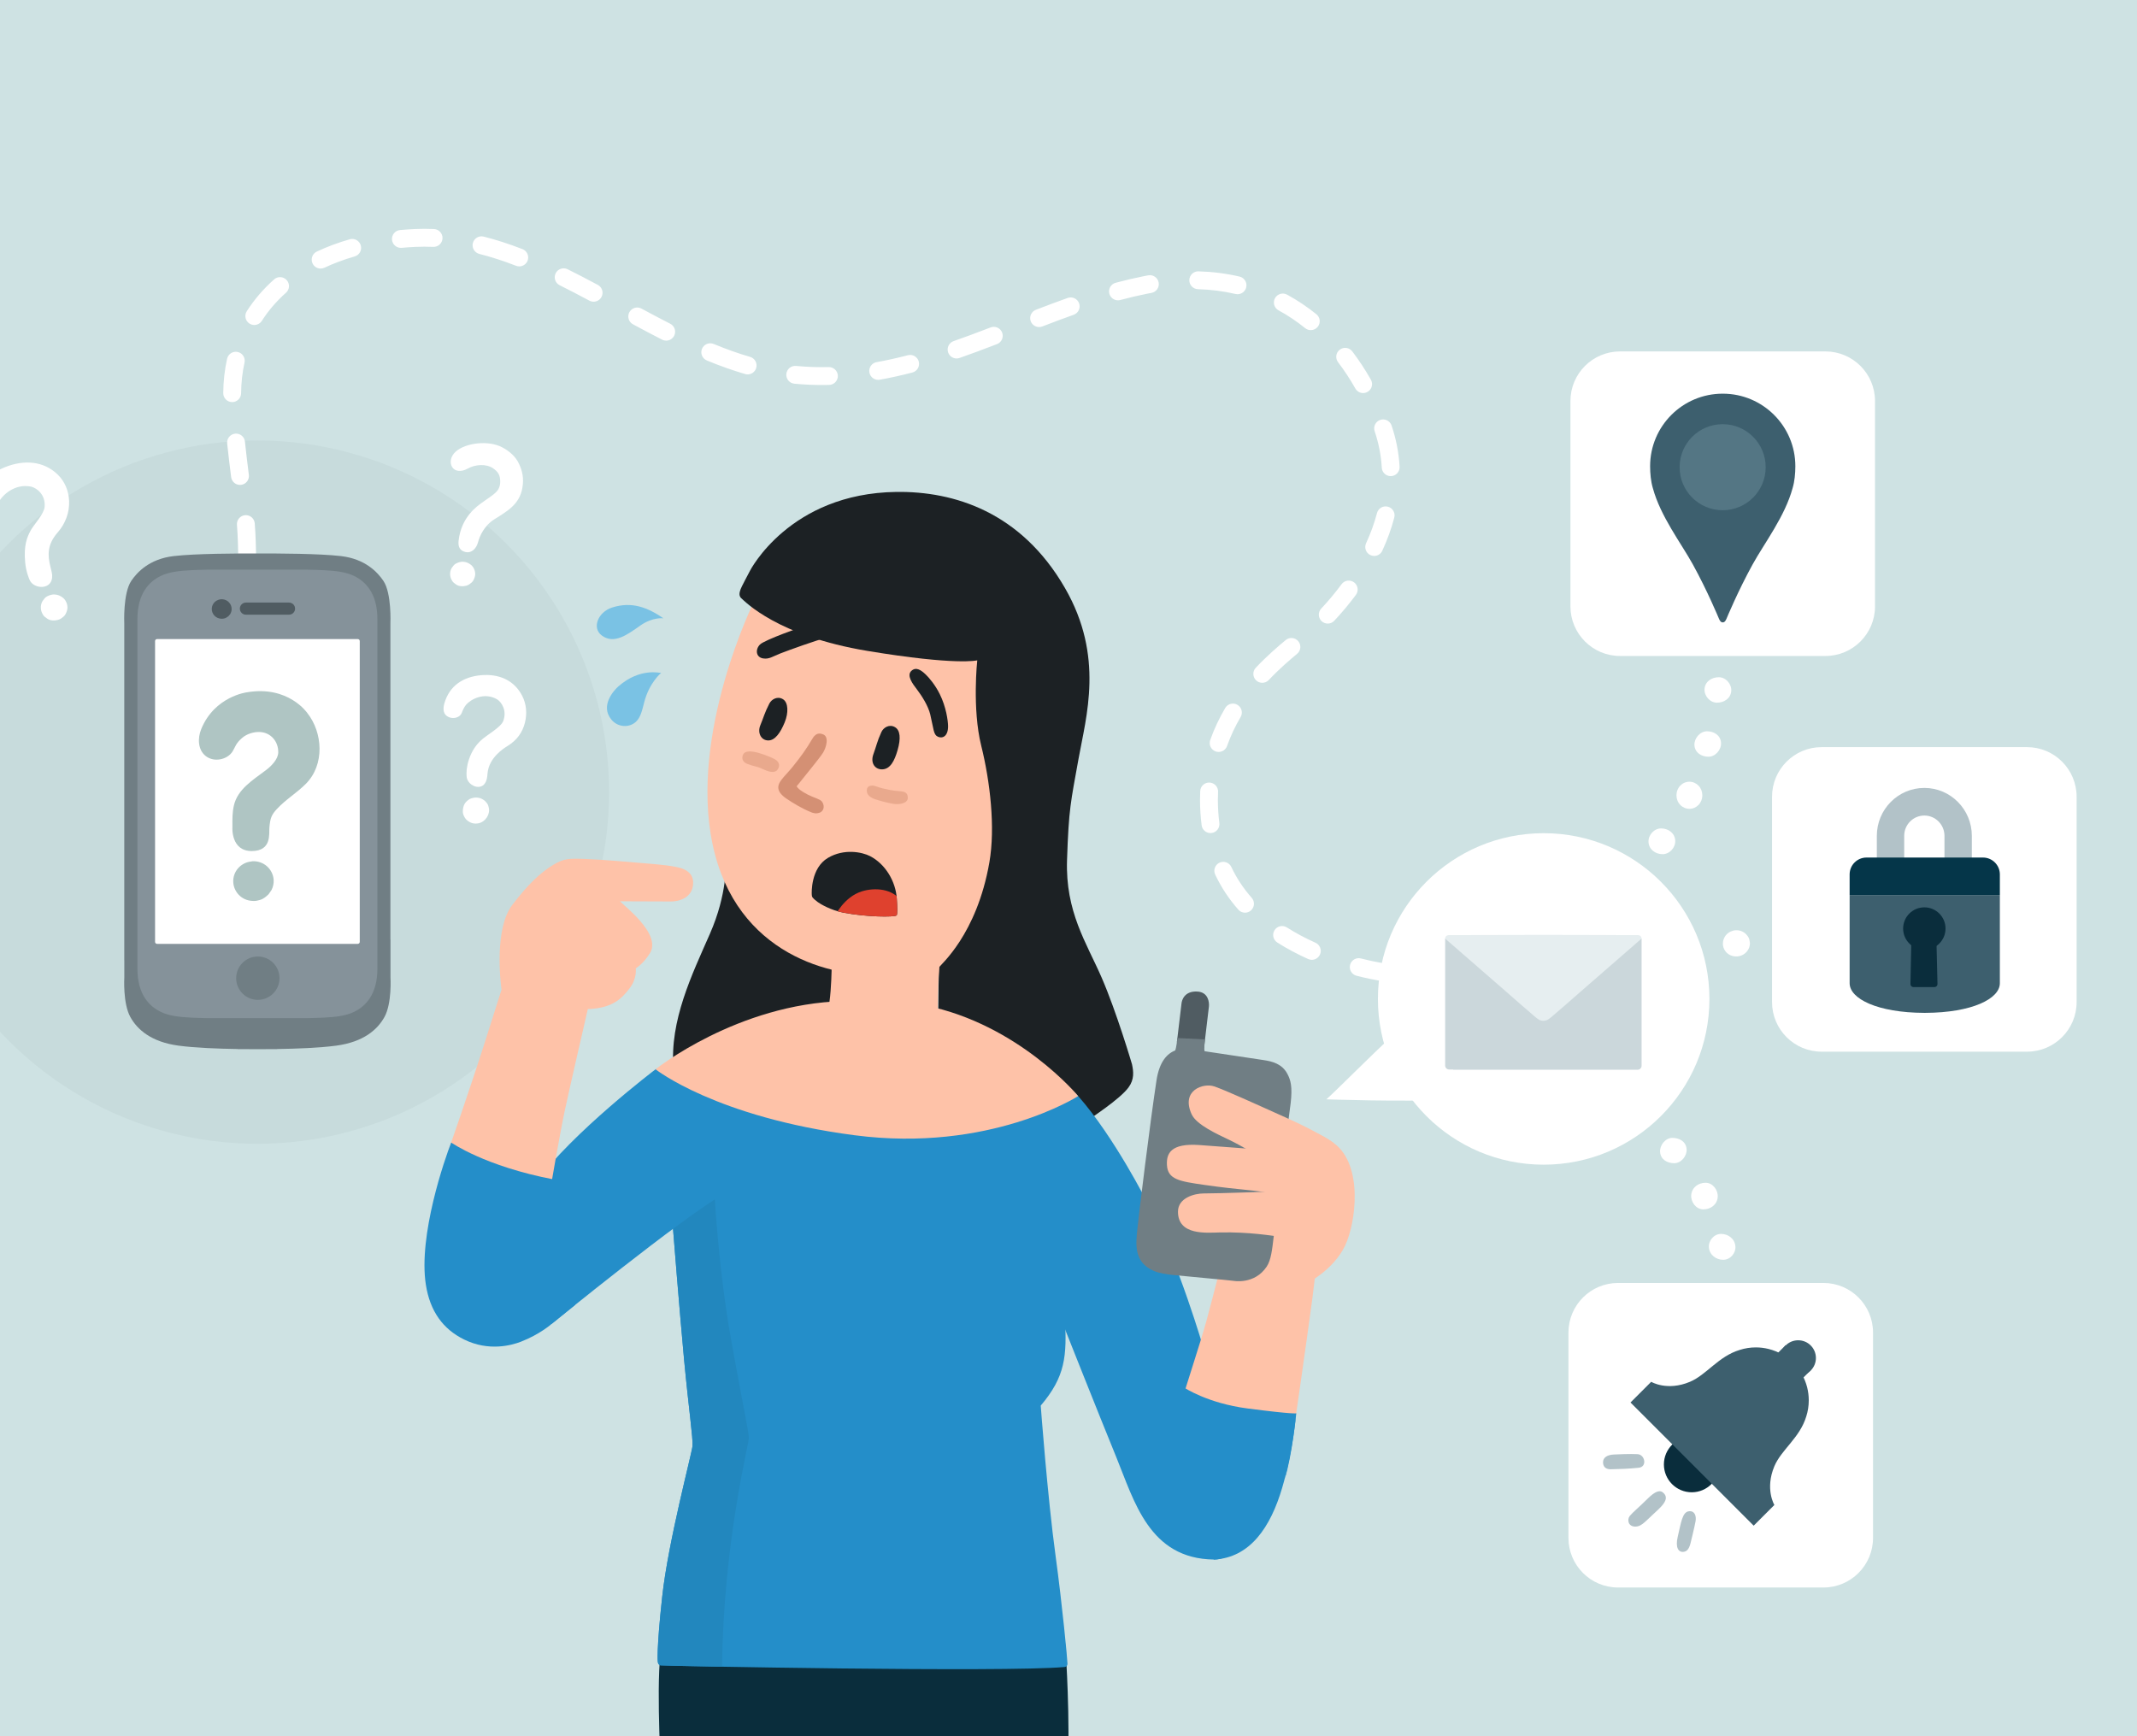<?xml version="1.0" encoding="utf-8"?>
<!-- Generator: Adobe Illustrator 16.0.3, SVG Export Plug-In . SVG Version: 6.00 Build 0)  -->
<!DOCTYPE svg PUBLIC "-//W3C//DTD SVG 1.1//EN" "http://www.w3.org/Graphics/SVG/1.1/DTD/svg11.dtd">
<svg version="1.1" id="ffos_thomas_manig" xmlns="http://www.w3.org/2000/svg" xmlns:xlink="http://www.w3.org/1999/xlink" x="0px"
	 y="0px" width="480px" height="390px" viewBox="0 0 480 390" enable-background="new 0 0 480 390" xml:space="preserve">
<rect x="0" y="0" width="480" height="390" fill="#333333" stroke="none"/>
<g>
	<defs>
		<rect id="SVGID_77_" x="580" y="-489.813" width="480" height="390"/>
	</defs>
	<clipPath id="SVGID_2_">
		<use xlink:href="#SVGID_77_"  overflow="visible"/>
	</clipPath>
	<g clip-path="url(#SVGID_2_)">
		<defs>
			<rect id="SVGID_79_" x="580" y="-494.873" width="480" height="394.873"/>
		</defs>
		<clipPath id="SVGID_4_">
			<use xlink:href="#SVGID_79_"  overflow="visible"/>
		</clipPath>
		<g clip-path="url(#SVGID_4_)">
			<defs>
				<rect id="SVGID_81_" x="580" y="-494.873" width="480" height="394.873"/>
			</defs>
			<clipPath id="SVGID_6_">
				<use xlink:href="#SVGID_81_"  overflow="visible"/>
			</clipPath>
			<g clip-path="url(#SVGID_6_)">
				<g>
					<path fill="#FFFFFF" d="M1137.213-168.778c0.11-0.115,0.214-0.236,0.316-0.359l25.443-30.768l124.872-16.517l-2.425-18.336
						l-124.448,16.461l-86.335-24.902l-73.516-37.566l12.239-41.289c0.005-0.017,0.01-0.036,0.015-0.054l11.614-40.104
						l102.182-84.498c1.227-1.023,1.636-1.647,2.183-2.672l63.517-119.009l-15.728-8.394l-62.688,117.457l-102.945,85.126
						c-2.568,2.11-1.998,1.92-2.88,4.392l-12.368,42.71l-12.431,41.94l-107.073,1.687l0.292,18.494l101.271-1.595L949.606-169.7
						l-27.086,7.543l-49.773-100.38l-13.974,6.929l48.449,97.71l-62.712,17.462l-61.414-34.915l-59.696-56.936l13.205,1.146
						c0.266,0.022,0.534,0.034,0.8,0.034c0.874,0,1.744-0.123,2.587-0.368l102.504-29.86l-5.172-17.759l-100.845,29.377
						l-104.762-9.091l-147.032-58.964l-7.637-52.36l122.954-55.403l118.006,25.71c0.55,0.119,1.811,0.268,2.365,0.268
						c1.51,0,2.297-0.527,3.579-1.37l45.34-29.796l57.229-8.093l3.698,67.898c0.024,0.429,0.085,0.855,0.177,1.274l16.715,74.882
						l15.224-3.398l-16.574-74.251l-1.904-34.953l152.959-33.92c5.463-1.158,4.836-1.716,5.954-6.056l20.726-101.627l-15.284-3.115
						l-19.715,96.665l-145.5,32.266l-5.995-109.994l-15.575,0.85l4.242,77.846l-60.292,8.525c-1.14,0.162-2.229,0.573-3.19,1.205
						l-44.06,28.954l-179.115-39.021l-23.667-108.104l-15.238,3.338l22.535,102.933c-37.054-2.178-100.482-5.893-114.466-6.634
						l-97.732-72.15l-9.265,12.55l99.619,73.545c2.028,1.567,2.247,1.486,3.869,1.513c3.792,0.134,92.273,5.29,126.73,7.315
						l39.353,8.575l-105.612,47.589l-151.07-3.959l-0.465,17.822l145.263,3.806l8.286,56.813c0.236,1.631,0.577,4.121,1.316,4.896
						c0.597,0.879,1.723,1.125,4.392,2.352l37.73,15.133l-13.871,42.676l-162.795-0.646l-0.061,15.599l102.813,0.407l0.402,113.504
						c0.006,1.549,0.026,3.502,0.725,4.6c0.796,1.444,3.175,2.233,4.683,2.841L509.36-81.62l-26.526,61.079l16.353,7.102
						l26.719-61.53l55.799,22.427c1.286,0.517,2.687,0.682,4.057,0.478l188.341-28.07l-13.601,36.344l14.608,5.466l15.57-41.602
						l101.68,35.445L883.141,9.1l15.374,2.646l9.089-52.82l152.715,6.472c0.111,0.005,0.221,0.007,0.332,0.007
						c3.298,0,6.257-2.083,7.358-5.219l29.69-84.646l111.689,24.825l3.386-15.228l-104.335-23.19L1137.213-168.778z
						 M405.324-447.785c0.036,0,0.073,0,0.107,0C405.406-447.785,405.371-447.784,405.324-447.785z M1067.013-226.324
						c0.525,0.269,1.077,0.486,1.645,0.649l77.014,22.213l-20.01,24.197l-34.911,37.278l-122.682-27.268l27.707-93.473
						L1067.013-226.324z M452.659-121.221l-0.384-108.136l50.072,0.199c0.011,0,0.02,0,0.032,0c1.819,0,3.848-0.076,5.201-1.162
						c1.157-0.928,1.352-1.747,2.215-4.227l15.307-47.09l89.188,35.767L613.88-205.9l-52.062,12.424
						c-1.403,0.335-3.285,0.864-3.872,1.411c-1.006,0.865-1.692,2.459-2.235,3.709l-40.136,92.422L452.659-121.221z M585.558-67.807
						l-53.436-21.476l38.167-87.889l54.503-13.005c2.122-0.507,4.703-0.959,5.591-2.333c1.068-1.463,0.971-2.788,1.254-6.247
						l0.421-41.456l66.479,5.767l74.488,71.044c0.461,0.44,0.973,0.822,1.528,1.137l24.617,13.996l-18.852,51.435L585.558-67.807z
						 M796.097-94.559l16.824-45.895l28.282,15.934c1.184,0.674,2.095,0.563,4.368-0.021l63.617-17.713l-14.145,82.185
						L796.097-94.559z M1055.202-50.434L910.27-56.576l15.542-90.306l31.526-8.778l125.025,27.789L1055.202-50.434z"/>
				</g>
			</g>
		</g>
	</g>
</g>
<g>
	<defs>
		<rect id="SVGID_113_" width="480" height="390"/>
	</defs>
	<clipPath id="SVGID_8_">
		<use xlink:href="#SVGID_113_"  overflow="visible"/>
	</clipPath>
	<g clip-path="url(#SVGID_8_)">
		<rect y="-2.437" fill="#CEE2E3" width="480" height="394.873"/>
		<g>
			<defs>
				<rect id="SVGID_115_" y="-2.437" width="480" height="394.873"/>
			</defs>
			<clipPath id="SVGID_10_">
				<use xlink:href="#SVGID_115_"  overflow="visible"/>
			</clipPath>
			<circle clip-path="url(#SVGID_10_)" fill="#C7DBDC" cx="57.818" cy="177.931" r="78.994"/>
			<g clip-path="url(#SVGID_10_)">
				<path fill="#FFFFFF" d="M312.439,220.657c-0.071,0-0.143-0.005-0.215-0.012c-0.126-0.015-3.137-0.343-7.529-1.467
					c-1.072-0.274-1.721-1.367-1.446-2.439c0.274-1.074,1.366-1.72,2.439-1.446c4.09,1.045,6.936,1.361,6.965,1.365
					c1.1,0.119,1.896,1.108,1.777,2.208C314.318,219.896,313.451,220.657,312.439,220.657L312.439,220.657z M294.654,215.603
					c-0.273,0-0.553-0.059-0.819-0.178c-2.478-1.108-4.813-2.359-6.939-3.713c-0.935-0.598-1.208-1.836-0.614-2.771
					s1.836-1.208,2.769-0.614c1.962,1.25,4.124,2.408,6.423,3.438c1.011,0.451,1.464,1.641,1.011,2.65
					C296.152,215.159,295.421,215.603,294.654,215.603L294.654,215.603z M279.651,205.014c-0.556,0-1.107-0.229-1.504-0.68
					c-2.129-2.413-3.878-5.065-5.198-7.881c-0.47-1.003-0.039-2.199,0.964-2.67c1.002-0.47,2.196-0.035,2.667,0.968
					c1.158,2.47,2.696,4.802,4.575,6.93c0.733,0.828,0.654,2.097-0.176,2.829C280.596,204.847,280.124,205.014,279.651,205.014
					L279.651,205.014z M271.89,187.129c-0.994,0-1.858-0.739-1.987-1.753c-0.242-1.905-0.364-3.812-0.364-5.664
					c0-0.673,0.016-1.354,0.047-2.021c0.055-1.106,0.993-1.96,2.1-1.905c1.106,0.051,1.961,0.99,1.908,2.097
					c-0.03,0.604-0.043,1.22-0.043,1.829c0,1.686,0.111,3.421,0.331,5.16c0.139,1.1-0.64,2.103-1.738,2.243
					C272.059,187.126,271.975,187.129,271.89,187.129L271.89,187.129z M273.723,168.905c-0.222,0-0.449-0.037-0.671-0.115
					c-1.044-0.369-1.59-1.518-1.219-2.56c0.87-2.454,2.003-4.876,3.368-7.196c0.561-0.956,1.79-1.275,2.746-0.712
					c0.955,0.559,1.273,1.79,0.712,2.744c-1.236,2.103-2.261,4.291-3.046,6.504C275.322,168.393,274.547,168.905,273.723,168.905
					L273.723,168.905z M283.523,153.376c-0.494,0-0.989-0.181-1.376-0.546c-0.805-0.761-0.841-2.029-0.082-2.835
					c2.563-2.714,5.067-4.85,6.728-6.222c0.854-0.704,2.119-0.583,2.825,0.271c0.704,0.855,0.583,2.118-0.271,2.824
					c-1.579,1.302-3.955,3.33-6.366,5.883C284.588,153.167,284.056,153.376,283.523,153.376L283.523,153.376z M298.232,140.072
					c-0.492,0-0.986-0.179-1.374-0.543c-0.807-0.759-0.846-2.028-0.087-2.835c1.625-1.729,3.162-3.569,4.564-5.466
					c0.659-0.891,1.915-1.075,2.805-0.418c0.89,0.66,1.078,1.914,0.419,2.805c-1.497,2.022-3.134,3.982-4.867,5.826
					C299.299,139.861,298.767,140.072,298.232,140.072L298.232,140.072z M55.524,128.616c-1.103,0-2-0.892-2.005-1.997
					c-0.016-3.596-0.107-6.29-0.297-8.74c-0.085-1.104,0.74-2.069,1.845-2.155s2.068,0.743,2.154,1.846
					c0.198,2.551,0.294,5.337,0.309,9.03c0.005,1.108-0.888,2.01-1.997,2.017C55.531,128.616,55.527,128.616,55.524,128.616
					L55.524,128.616z M308.66,124.881c-0.281,0-0.567-0.062-0.839-0.187c-1.006-0.464-1.444-1.656-0.981-2.661
					c1.042-2.259,1.866-4.541,2.454-6.784c0.28-1.071,1.377-1.714,2.448-1.433c1.072,0.279,1.714,1.377,1.432,2.446
					c-0.646,2.474-1.551,4.979-2.692,7.451C310.144,124.446,309.417,124.881,308.66,124.881L308.66,124.881z M53.908,108.923
					c-0.995,0-1.855-0.736-1.989-1.746c-0.328-2.527-0.61-4.929-0.891-7.557c-0.118-1.102,0.68-2.09,1.782-2.208
					c1.102-0.118,2.089,0.682,2.207,1.783c0.276,2.598,0.557,4.969,0.88,7.463c0.144,1.098-0.631,2.104-1.729,2.249
					C54.08,108.917,53.992,108.923,53.908,108.923L53.908,108.923z M312.366,106.95c-1.056,0-1.94-0.826-2-1.894
					c-0.155-2.765-0.693-5.521-1.6-8.19c-0.355-1.049,0.208-2.188,1.258-2.544c1.048-0.354,2.186,0.207,2.542,1.256
					c1.021,3.013,1.628,6.129,1.804,9.254c0.061,1.106-0.784,2.053-1.891,2.114C312.442,106.948,312.405,106.95,312.366,106.95
					L312.366,106.95z M52.151,90.321c-0.005,0-0.01,0-0.016,0c-1.107-0.009-1.999-0.914-1.99-2.021
					c0.019-2.643,0.31-5.238,0.861-7.712c0.242-1.082,1.313-1.762,2.395-1.521c1.08,0.242,1.761,1.313,1.52,2.394
					c-0.49,2.198-0.748,4.51-0.766,6.868C54.148,89.433,53.251,90.321,52.151,90.321L52.151,90.321z M306.181,88.291
					c-0.699,0-1.379-0.367-1.748-1.021c-1.182-2.091-2.49-4.079-3.885-5.911c-0.672-0.878-0.501-2.138,0.38-2.809
					c0.88-0.673,2.138-0.502,2.811,0.378c1.504,1.976,2.914,4.119,4.186,6.367c0.545,0.966,0.206,2.19-0.759,2.734
					C306.855,88.206,306.517,88.291,306.181,88.291L306.181,88.291z M184.648,86.483c-2.041,0-4.094-0.095-6.103-0.283l-0.117-0.011
					c-1.103-0.106-1.911-1.085-1.804-2.188c0.106-1.103,1.086-1.911,2.188-1.804l0.106,0.011c2.37,0.221,4.796,0.304,7.222,0.246
					c1.106-0.021,2.027,0.852,2.053,1.958c0.026,1.108-0.851,2.027-1.958,2.052C185.707,86.477,185.174,86.483,184.648,86.483
					L184.648,86.483z M197.253,85.324c-0.954,0-1.799-0.682-1.972-1.653c-0.195-1.091,0.532-2.133,1.624-2.327
					c2.252-0.4,4.613-0.922,7.019-1.55c1.072-0.28,2.167,0.362,2.447,1.434s-0.362,2.168-1.434,2.447
					c-2.507,0.655-4.975,1.199-7.33,1.619C197.489,85.315,197.371,85.324,197.253,85.324L197.253,85.324z M167.93,84.1
					c-0.185,0-0.374-0.026-0.561-0.081c-2.768-0.805-5.581-1.802-8.6-3.047c-1.024-0.424-1.513-1.596-1.09-2.619
					c0.423-1.024,1.596-1.513,2.619-1.089c2.884,1.188,5.564,2.139,8.19,2.903c1.064,0.311,1.676,1.423,1.367,2.487
					C169.602,83.53,168.8,84.1,167.93,84.1L167.93,84.1z M214.861,80.521c-0.83,0-1.605-0.519-1.893-1.346
					c-0.365-1.045,0.187-2.188,1.232-2.554c2.418-0.843,5.055-1.819,8.299-3.068c1.035-0.398,2.195,0.115,2.594,1.148
					c0.398,1.035-0.117,2.194-1.15,2.593c-3.285,1.269-5.962,2.257-8.421,3.116C215.303,80.486,215.08,80.521,214.861,80.521
					L214.861,80.521z M149.636,76.517c-0.306,0-0.616-0.07-0.908-0.22c-1.916-0.975-3.997-2.07-6.551-3.449
					c-0.974-0.527-1.337-1.743-0.811-2.72c0.525-0.973,1.744-1.336,2.717-0.81c2.525,1.361,4.578,2.445,6.464,3.404
					c0.987,0.502,1.38,1.711,0.878,2.696C151.07,76.116,150.367,76.517,149.636,76.517L149.636,76.517z M294.421,74.156
					c-0.442,0-0.889-0.145-1.259-0.444c-1.885-1.523-3.897-2.869-5.983-4.002c-0.973-0.528-1.333-1.746-0.804-2.719
					s1.746-1.335,2.72-0.807c2.298,1.251,4.515,2.731,6.588,4.407c0.861,0.696,0.997,1.959,0.3,2.819
					C295.586,73.903,295.006,74.156,294.421,74.156L294.421,74.156z M233.398,73.466c-0.805,0-1.565-0.488-1.873-1.286
					c-0.397-1.032,0.117-2.193,1.15-2.593c2.76-1.064,5.032-1.911,7.148-2.662c1.043-0.371,2.19,0.174,2.563,1.217
					c0.37,1.043-0.175,2.19-1.218,2.562c-2.084,0.741-4.324,1.575-7.051,2.627C233.882,73.422,233.637,73.466,233.398,73.466
					L233.398,73.466z M57.116,73c-0.369,0-0.743-0.102-1.078-0.316c-0.934-0.595-1.207-1.837-0.61-2.77
					c1.675-2.621,3.742-5.029,6.145-7.159c0.828-0.734,2.095-0.659,2.831,0.17c0.735,0.827,0.659,2.096-0.169,2.832
					c-2.124,1.885-3.951,4.01-5.427,6.317C58.426,72.674,57.778,73,57.116,73L57.116,73z M133.333,67.77
					c-0.319,0-0.644-0.076-0.946-0.237c-2.554-1.368-4.675-2.466-6.673-3.457c-0.992-0.491-1.397-1.696-0.907-2.688
					c0.493-0.992,1.695-1.398,2.688-0.906c2.037,1.01,4.192,2.125,6.785,3.513c0.978,0.523,1.344,1.739,0.822,2.716
					C134.743,67.385,134.049,67.77,133.333,67.77L133.333,67.77z M251.112,67.462c-0.885,0-1.694-0.592-1.936-1.486
					c-0.286-1.069,0.346-2.171,1.417-2.457c2.167-0.583,4.3-1.084,6.338-1.486c0.331-0.066,0.661-0.128,0.99-0.188
					c1.091-0.197,2.134,0.527,2.33,1.616c0.198,1.091-0.526,2.134-1.615,2.331c-0.309,0.056-0.617,0.113-0.927,0.175
					c-1.95,0.385-3.993,0.864-6.074,1.425C251.461,67.439,251.285,67.462,251.112,67.462L251.112,67.462z M277.966,66.088
					c-0.15,0-0.304-0.017-0.458-0.052c-2.697-0.633-5.531-0.995-8.421-1.075c-1.107-0.032-1.98-0.956-1.948-2.063
					c0.031-1.106,0.955-1.983,2.061-1.948c3.161,0.09,6.264,0.485,9.224,1.179c1.078,0.253,1.747,1.332,1.495,2.41
					C279.702,65.465,278.878,66.088,277.966,66.088L277.966,66.088z M72.02,60.327c-0.753,0-1.474-0.427-1.816-1.152
					c-0.472-1.003-0.042-2.197,0.961-2.668c2.306-1.086,4.792-2.014,7.389-2.758c1.064-0.308,2.176,0.308,2.48,1.373
					c0.306,1.064-0.309,2.175-1.374,2.482c-2.391,0.685-4.675,1.537-6.788,2.531C72.596,60.266,72.306,60.327,72.02,60.327
					L72.02,60.327z M116.635,59.837c-0.242,0-0.485-0.044-0.723-0.135c-2.896-1.121-5.595-1.992-8.25-2.667
					c-1.072-0.272-1.722-1.363-1.451-2.437c0.274-1.074,1.365-1.725,2.438-1.45c2.813,0.713,5.662,1.633,8.709,2.812
					c1.033,0.4,1.546,1.562,1.147,2.595C118.198,59.351,117.44,59.837,116.635,59.837L116.635,59.837z M90.045,55.678
					c-1.026,0-1.9-0.782-1.995-1.823c-0.101-1.104,0.711-2.08,1.815-2.18c1.099-0.101,2.228-0.176,3.355-0.227
					c1.403-0.062,2.833-0.061,4.258,0.001c1.107,0.05,1.965,0.985,1.916,2.093c-0.049,1.106-0.985,1.962-2.092,1.914
					c-1.307-0.056-2.62-0.056-3.905,0c-1.066,0.046-2.131,0.118-3.169,0.213C90.167,55.674,90.106,55.678,90.045,55.678
					L90.045,55.678z"/>
			</g>
			<g clip-path="url(#SVGID_10_)">
				<path fill="#707E84" d="M87.71,219.54v-8.505l-0.02,0.015v-32.357v-30.017v-8.621c0,0,0.316-6.796-1.583-9.591
					c-1.272-1.872-4.006-4.912-9.533-5.554c-4.907-0.567-14.01-0.594-18.771-0.585c-4.763-0.009-13.865,0.018-18.773,0.585
					c-5.527,0.642-8.259,3.682-9.533,5.554c-1.899,2.795-1.582,9.591-1.582,9.591v8.621v30.017v37.007l0.01,0.005v3.836
					c0,0-0.351,5.813,1.345,8.892c1.582,2.874,4.747,5.632,10.838,6.446c3.745,0.501,8.872,0.692,13.29,0.759l-0.023,0.018
					c0.711,0,2.33,0.018,4.442,0.018c2.112,0,3.731-0.018,4.441-0.018l-0.023-0.018c4.418-0.066,9.544-0.258,13.29-0.759
					c6.092-0.814,9.257-3.572,10.839-6.446C88.061,225.353,87.71,219.54,87.71,219.54z"/>
				<path fill="#85929A" d="M79.581,129.395c-1.918-0.948-4.273-1.172-6.718-1.307c-2.686-0.147-5.569-0.128-5.569-0.128H48.072
					c0,0-2.613-0.02-5.299,0.128c-2.444,0.135-4.8,0.358-6.718,1.307c-2.338,1.157-5.189,3.682-5.189,9.679
					c0,3.755,0,9.864,0,13.667c0,2.032,0,3.408,0,3.408c0,12.657,0,56.519,0,61.438c0,5.999,2.851,8.522,5.189,9.681
					c1.918,0.95,4.274,1.173,6.718,1.307c2.686,0.147,5.299,0.128,5.299,0.128h19.222c0,0,2.883,0.02,5.569-0.128
					c2.445-0.134,4.8-0.356,6.718-1.307c2.338-1.158,5.189-3.682,5.189-9.681c0-4.739,0-46.731,0-61.438c0,0,0-2.157,0-5.064
					c0-3.756,0-8.763,0-12.011C84.77,133.076,81.919,130.552,79.581,129.395z"/>
				<path fill="#FFFFFF" d="M34.83,143.996c0-0.244,0.197-0.44,0.44-0.44h45.096c0.244,0,0.441,0.196,0.441,0.44v67.577
					c0,0.244-0.197,0.44-0.441,0.44H35.27c-0.243,0-0.44-0.196-0.44-0.44V143.996z"/>
				<circle fill="#707E84" cx="57.915" cy="219.727" r="4.869"/>
				<path fill="#505C62" d="M51.471,135.344c-0.393-0.44-0.959-0.708-1.548-0.739c-0.557-0.049-1.207,0.2-1.623,0.563
					c-0.44,0.385-0.708,0.943-0.733,1.528c-0.026,0.567,0.179,1.131,0.559,1.555c0.406,0.453,0.951,0.684,1.548,0.736
					c0.199,0.018,0.4-0.017,0.597-0.046c0.387-0.058,0.725-0.285,1.026-0.517c0.124-0.143,0.249-0.284,0.373-0.427
					c0.221-0.334,0.34-0.701,0.36-1.102C52.056,136.329,51.85,135.766,51.471,135.344z"/>
				<path fill="#505C62" d="M66.279,136.714c0,0.752-0.609,1.363-1.361,1.363h-9.681c-0.752,0-1.362-0.611-1.362-1.363l0,0
					c0-0.752,0.609-1.361,1.362-1.361h9.681C65.67,135.353,66.279,135.962,66.279,136.714L66.279,136.714z"/>
			</g>
			<path clip-path="url(#SVGID_10_)" fill="#0A2D3C" d="M148.824,368.846l90.399,0.073c0,0,0.966,11.737,0.743,25.034
				c-0.191,11.371-91.587,2.079-91.587,2.079S147.19,374.12,148.824,368.846z"/>
			<path clip-path="url(#SVGID_10_)" fill="#FFFFFF" d="M421.155,136.208c0,6.153-4.989,11.142-11.143,11.142h-46.127
				c-6.155,0-11.143-4.988-11.143-11.142V90.08c0-6.152,4.988-11.142,11.143-11.142h46.127c6.153,0,11.143,4.989,11.143,11.142
				V136.208z"/>
			<path clip-path="url(#SVGID_10_)" fill="#3D5F6E" d="M386.932,88.431c-9,0-16.294,7.295-16.294,16.296
				c0,1.614,0.167,3.407,0.604,4.881c1.729,6.389,6.346,12.373,8.984,17.157c3.287,5.962,5.743,11.906,5.87,12.201
				c0.128,0.299,0.374,0.847,0.836,0.836h0.034c0.462,0.011,0.708-0.537,0.835-0.836c0.128-0.295,2.584-6.239,5.871-12.201
				c2.639-4.784,7.254-10.769,8.983-17.157c0.438-1.474,0.606-3.267,0.606-4.881c0-9.001-7.295-16.296-16.295-16.296"/>
			<path clip-path="url(#SVGID_10_)" fill="#248EC9" d="M233.764,315.735c5.523-6.502,5.921-11.078,5.416-19.928
				c-0.186-3.271-0.737-5.475-0.737-5.475v-45.684h-85.348l-1.924,31.377c0,0,1.477,18.652,2.48,29.348
				c1.003,10.695,2.043,17.771,1.895,19.442c-0.148,1.671-5.46,21.505-6.796,33.761c-1.339,12.257-1.003,14.652-1.003,14.652
				s-0.008,0.721,0.628,0.852c0.636,0.132,77.35,1.603,90.722,0.376c0,0,0.657-0.012,0.673-0.741
				c0.014-0.73-1.195-13.442-2.664-24.164C235.269,336.125,233.764,315.735,233.764,315.735z"/>
			<g clip-path="url(#SVGID_10_)">
				<path fill="#2287BE" d="M164.236,301.035c-2.839-15.752-3.69-32.072-3.69-32.072l-9.024,1.368l-0.35,5.695
					c0,0,1.477,18.652,2.48,29.348c1.003,10.695,2.043,17.771,1.895,19.442c-0.148,1.671-5.46,21.505-6.796,33.761
					c-1.339,12.257-1.003,14.652-1.003,14.652s-0.008,0.721,0.628,0.852c0.167,0.034,5.63,0.162,13.828,0.31
					c0.203-27.363,6.006-50.164,6.006-51.356C168.209,321.757,167.074,316.789,164.236,301.035z"/>
			</g>
			<path clip-path="url(#SVGID_10_)" fill="#248EC9" d="M147.246,240.193c0,0-18.704,14.173-26.905,25.473l3.539,31.735
				c0,0,29.162-23.803,38.865-29.323c9.703-5.521-7.559-30.769-7.559-30.769L147.246,240.193z"/>
			<path clip-path="url(#SVGID_10_)" fill="#FEC2A8" d="M153.652,195.274c-1.808-0.836-6.316-1.144-8.762-1.348
				c-4.162-0.346-9.029-0.805-13.076-0.964c-4.048-0.16-5.132-0.16-7.577,1.324c-2.773,1.685-5.551,4.238-9.174,8.988
				c-4.03,5.285-2.682,17.031-2.414,19.047c-0.973,3.021-2.203,6.945-3.677,11.574c-3.508,11.032-8.356,24.848-8.356,24.848
				s23.102,8.375,23.064,8.228c-0.037-0.149,2.117-12.518,3.194-17.568c0.991-4.652,4.598-20.292,5.163-22.738
				c5.773-0.182,7.761-2.602,9.359-4.634c1.74-2.217,1.411-4.53,1.411-4.53s1.671-0.931,3.194-3.418
				c1.674-2.736-1.226-6.202-3.007-8.098c-0.904-0.957-2.469-2.402-3.75-3.532c3.263-0.002,7.588,0.014,11.474,0.042
				c1.633,0.013,4.938-0.706,4.977-4.196C155.709,196.968,155.05,195.919,153.652,195.274z"/>
			<path clip-path="url(#SVGID_10_)" fill="#248EC9" d="M124.352,264.929c-15.46-2.955-23.005-8.28-23.005-8.28
				c-1.428,3.596-7.416,20.832-5.698,31.899c0.927,5.978,3.833,10.013,8.628,12.355c5.547,2.712,10.648,1.284,12.727,0.479
				c4.26-1.651,6.876-3.981,6.876-3.981l5.313-4.291L124.352,264.929z"/>
			<path clip-path="url(#SVGID_10_)" fill="#1C2124" d="M163.011,193.806c0,0,0.447,6.835-3.564,15.972
				c-4.012,9.136-9.062,19.461-8.172,30.231c0.892,10.77,37.66,0,37.66,0v-45.376L163.011,193.806z"/>
			<path clip-path="url(#SVGID_10_)" fill="#FEC2A8" d="M169.362,135.124c0,0-14.596,29.47-9.303,54.54
				c5.292,25.068,27.243,29.917,37.884,29.246c10.639-0.668,15.207,0.392,15.207,0.392l16.157-31.032c0,0,0.39-46.295,0.222-46.126
				C229.363,142.311,169.362,135.124,169.362,135.124z"/>
			<path clip-path="url(#SVGID_10_)" fill="#1C2124" d="M168.434,128.253c0,0-2.08,3.917-2.08,4.084s-0.668,1.337,0.167,2.061
				c0.835,0.727,8.134,8.468,28.302,11.811c20.167,3.345,24.68,2.12,24.68,2.12s-1.171,10.862,0.89,19.163
				c2.01,8.095,3.193,18.379,1.84,26.183c-2.842,16.38-11.087,23.065-11.254,23.567c-0.167,0.5-0.223,8.802-0.223,8.802
				l-0.167,9.859c0,0,34.04,15.712,34.094,15.543c0.056-0.167,6.84-4.485,8.802-7.186c1.338-1.839,1.116-3.565,0.781-5.182
				c0,0-3.454-11.755-6.852-19.554c-3.398-7.801-8.134-14.707-7.744-26.351c0.389-11.646,0.836-12.981,2.563-22.619
				s5.849-23.064-3.009-38.439c-9.897-17.181-25.014-21.784-37.882-21.617C177.275,110.811,168.434,128.253,168.434,128.253z"/>
			<path clip-path="url(#SVGID_10_)" fill="#FEC2A8" d="M186.8,217.406c0,0-0.055,4.625-0.502,7.688
				c-0.444,3.064,24.346,3.567,24.346,3.567s-0.056-8.804,0.501-13.262C211.702,210.944,186.8,217.406,186.8,217.406z"/>
			<path clip-path="url(#SVGID_10_)" fill="#248EC9" d="M270.4,303.118c0,0-5.686-19.764-12.634-32.85c0,0-7.399-14.77-15.59-24.061
				c-5.107-5.793-12.604-0.938-12.604-0.938V289.4l9.176,8.001c0,0,7.918,19.975,11.979,29.9c4.06,9.928,7.408,22.833,21.934,23.014
				C287.186,350.495,270.4,303.118,270.4,303.118z"/>
			<path clip-path="url(#SVGID_10_)" fill="#FEC2A8" d="M147.246,240.193c0,0,18.334-14.704,42.23-15.322
				c7.843-0.202,13.751,0.037,18.365,0.976c21.056,4.278,34.336,20.361,34.336,20.361s-19.85,12.761-50.196,8.802
				C160.784,250.945,147.246,240.193,147.246,240.193z"/>
			<path clip-path="url(#SVGID_10_)" fill="#248EC9" d="M291.086,317.906c0,0-0.844,8.878-2.479,14.218"/>
			<g clip-path="url(#SVGID_10_)">
				<path fill="#FEC2A8" d="M296.375,278.376c-0.524,3.129-0.976,8.656-1.624,13.471c-1.526,11.367-3.946,27.996-3.946,27.996
					s-14.92,3.321-25.042-6.106c-0.113-0.105,3.868-12.092,5.23-17.075c1.256-4.586,5.235-20.135,5.859-22.568"/>
				<path fill="#707E84" d="M269.243,235.933c-2.391-0.36-4.258-0.347-5.167-0.013c-1.935,0.71-3.672,2.552-4.317,6.79
					c-1.449,9.542-3.939,29.842-4.288,33.341c-0.336,3.341-0.889,7.451,3.684,9.424c1.215,0.523,2.717,0.774,4.772,0.966
					c11.352,1.051,13.107,1.27,13.107,1.27s4.75,0.921,7.489-3.203c0.979-1.473,1.222-3.824,1.572-6.763
					c1.327-11.177,3.806-29.961,3.806-29.961c0.421-3.685,0.003-5.187-0.756-6.599c-1.174-2.189-3.328-2.772-5.345-3.065
					C283.799,238.119,272.925,236.487,269.243,235.933z"/>
				<path fill="#FEC2A8" d="M299.624,256.784c0,0-3.02-2.236-10.389-5.559c-7.369-3.323-14.013-6.342-16.49-7.188
					c-2.477-0.847-7.566,0.881-5.074,6.281c1.088,2.354,5.8,4.471,8.458,5.738c2.658,1.271,5.979,3.324,5.979,3.324L299.624,256.784
					z"/>
				<path fill="#FEC2A8" d="M282.349,258.171c0,0-7.067-0.543-12.926-0.964c-6.577-0.476-7.458,2.004-7.308,4.528
					c0.188,3.207,2.837,3.625,8.274,4.408c8.644,1.249,11.839,1.149,14.979,1.935C288.51,268.863,282.349,258.171,282.349,258.171z"
					/>
				<path fill="#FEC2A8" d="M285.308,267.654c0,0-11.054,0.424-14.919,0.424c-2.064,0-5.799,0.964-5.799,4.106
					c0,5.437,6.533,4.707,9.544,4.651c6.464-0.121,11.416,0.726,13.349,0.966c1.935,0.241,0.785-11.658,0.785-11.658
					L285.308,267.654z"/>
				<path fill="#FEC2A8" d="M289.839,254.729c-0.302,0.242-10.27,4.953-10.27,4.953l5.497,7.854l-0.906,7.005l1.993,1.873
					l1.511,5.617l6.101,6.102c0,0,5.747-2.91,8.335-8.276c2.476-5.135,4.167-18.18-2.477-23.071
					C292.979,251.89,289.839,254.729,289.839,254.729z"/>
			</g>
			<path clip-path="url(#SVGID_10_)" fill="#248EC9" d="M260.394,326.507l5.585-14.816c0,0,5.247,3.527,14.257,4.691
				c10.469,1.354,10.921,1.086,10.921,1.086s-0.696,8.367-3.173,16.768c-2.576,8.744-7.169,15.682-15.323,16.08L260.394,326.507z"/>
			<path clip-path="url(#SVGID_10_)" fill="#D49074" d="M184.794,164.927c-0.279-0.082-1.365-0.612-2.284,0.949
				c-1.419,2.409-2.591,4.038-4.458,6.352c-1.865,2.312-3.647,3.553-3.154,5.19c0.165,0.55,0.454,0.848,0.809,1.217
				c0.434,0.45,1.081,0.871,2.123,1.532c1.894,1.195,3.553,1.969,4.43,2.31c0.374,0.147,1.028,0.377,1.886,0.051
				c0.492-0.188,1.12-0.859,0.76-1.916c-0.325-0.95-0.906-1.018-2.496-1.675c-1.281-0.53-2.971-1.475-3.438-2.253
				c-0.083-0.139,0.168-0.251,0.862-1.17c0.698-0.919,4.263-5.21,5.015-6.408C185.602,167.908,186.304,165.382,184.794,164.927z"/>
			<path clip-path="url(#SVGID_10_)" fill="#E9A98D" d="M195.88,176.46c-0.639,0.041-1.057,0.266-1.156,0.809
				c-0.113,0.632,0.015,1.67,1.909,2.283c1.894,0.613,3.128,0.85,4.081,1.017c1.267,0.224,3.189-0.122,3.189-1.322
				c0-1.156-0.558-1.449-1.95-1.533c-1.393-0.083-2.842-0.418-3.788-0.64C197.217,176.849,196.471,176.422,195.88,176.46z"/>
			<path clip-path="url(#SVGID_10_)" fill="#E9A98D" d="M169.322,168.876c-0.833-0.121-1.417-0.155-1.997,0.156
				c-0.587,0.316-1.144,1.888,0.508,2.545c1.652,0.658,1.979,0.469,3.34,1.11c1.362,0.64,2.723,1.073,3.395,0.291
				c0.671-0.776,0.599-1.798-0.508-2.422C172.996,169.958,170.507,169.05,169.322,168.876z"/>
			<path clip-path="url(#SVGID_10_)" fill="#1C2124" d="M172.807,158.038c0.517-1.005,1.89-1.751,3.117-0.938
				c1.117,0.738,1.237,2.967,0.315,5.198c-0.919,2.232-2.137,4.054-3.699,4.025c-1.634-0.031-2.446-1.753-1.757-3.413
				C171.554,161.054,171.719,160.156,172.807,158.038z"/>
			<path clip-path="url(#SVGID_10_)" fill="#1C2124" d="M197.972,164.436c0.468-1.026,1.804-1.84,3.068-1.088
				c1.151,0.686,1.345,2.487,0.563,5.179c-0.673,2.318-1.596,4.216-3.417,4.291c-1.632,0.064-2.748-1.41-2.005-3.418
				C196.878,167.515,196.985,166.603,197.972,164.436z"/>
			<path clip-path="url(#SVGID_10_)" fill="#1C2124" d="M180.357,140.731c0,0-8.581,2.97-9.656,4.047
				c-1.078,1.078-0.946,2.855,0.704,3.121c1.364,0.22,2.16-0.446,3.863-1.115c1.894-0.741,8.505-3.118,10.25-3.49L180.357,140.731z"
				/>
			<path clip-path="url(#SVGID_10_)" fill="#1C2124" d="M211.092,155.931c-1.061-2.146-2.446-3.74-3.181-4.438
				c-1.057-1.005-2.147-1.731-3.172-0.827c-1.203,1.061,0.279,2.969,1.25,4.243c1.072,1.407,2.504,3.661,2.959,5.586
				c0.791,3.347,0.71,4.511,1.677,4.97c1.163,0.551,2.361-0.183,2.323-2.395C212.928,161.858,212.521,158.816,211.092,155.931z"/>
			<path clip-path="url(#SVGID_10_)" fill="#1C2124" d="M201.384,205.632c-0.588,0.417-6.767,0.362-11.901-0.614
				c-2.932-0.555-5.327-2.028-5.792-2.38c-1.301-0.982-1.301-1.152-1.351-1.595c-0.048-0.441-0.253-6.048,3.633-8.344
				c3.621-2.143,7.683-1.302,9.449-0.394c3.436,1.768,5.769,5.658,6.012,9.547C201.558,203.816,201.602,205.478,201.384,205.632z"/>
			<g clip-path="url(#SVGID_10_)">
				<defs>
					<path id="SVGID_117_" d="M187.568,205.699c0,0,2.005-4.229,6.025-5.48c2.884-0.896,6.922-0.642,8.846,2.212
						c1.921,2.853,1.281,5.318,1.281,5.318L187.568,205.699z"/>
				</defs>
				<clipPath id="SVGID_12_">
					<use xlink:href="#SVGID_117_"  overflow="visible"/>
				</clipPath>
				<path clip-path="url(#SVGID_12_)" fill="#DF412E" d="M201.384,205.632c-0.588,0.417-6.767,0.362-11.901-0.614
					c-2.932-0.555-5.327-2.028-5.792-2.38c-1.301-0.982-1.301-1.152-1.351-1.595c-0.048-0.441-0.253-6.048,3.633-8.344
					c3.621-2.143,7.683-1.302,9.449-0.394c3.436,1.768,5.769,5.658,6.012,9.547C201.558,203.816,201.602,205.478,201.384,205.632z"
					/>
			</g>
			<path clip-path="url(#SVGID_10_)" fill="#7AC2E4" d="M148.496,151.161c0,0-2.653,2.157-3.785,6.545
				c-0.485,1.88-0.817,3.478-1.911,4.46c-1.46,1.311-3.963,1.273-5.449-0.495c-2.669-3.18,0.617-6.679,1.558-7.501
				C143.755,149.923,148.319,151.194,148.496,151.161z"/>
			<path clip-path="url(#SVGID_10_)" fill="#7AC2E4" d="M137.458,136.477c4.492-1.449,8.021,0.002,11.57,2.41
				c0,0-2.385-0.348-5.203,1.625c-2.835,1.984-5.869,4.322-8.667,2.228C132.872,141.031,134.354,137.479,137.458,136.477z"/>
			<path clip-path="url(#SVGID_10_)" fill="#505C62" d="M271.537,226.129l-1.114,9.376l-6.075-1.412l1.026-8.612
				c0.063-0.832,0.681-2.917,3.573-2.752C271.397,222.865,271.653,225.156,271.537,226.129z"/>
			<path clip-path="url(#SVGID_10_)" fill="#707E84" d="M264.459,233.173l6.207,0.307c0,0-0.411,2.843,0.09,3.036
				c0.65,0.253-7.299,0.335-7.299,0.335S264.071,236.962,264.459,233.173z"/>
			<path clip-path="url(#SVGID_10_)" fill="#248EC9" d="M368.508,213.414"/>
			<g clip-path="url(#SVGID_10_)">
				<g>
					<path fill="#FFFFFF" d="M373.28,188.978"/>
					<g>
						<path fill="#FFFFFF" d="M373.444,191.872c1.594,0,2.927-1.507,2.839-3.063c-0.097-1.691-1.576-2.725-3.168-2.725
							s-2.927,1.509-2.838,3.065C370.373,190.841,371.853,191.872,373.444,191.872L373.444,191.872z"/>
					</g>
				</g>
				<g>
					<path fill="#FFFFFF" d="M379.461,178.677c0-0.072,0-0.072,0-0.072"/>
					<g>
						<path fill="#FFFFFF" d="M382.363,178.688c0-0.022,0-0.048,0-0.073c0-0.787-0.295-1.559-0.842-2.129
							c-0.533-0.558-1.274-0.888-2.048-0.891c-0.774-0.002-1.518,0.319-2.056,0.873c-0.547,0.563-0.857,1.338-0.857,2.125
							c0,0.024,0,0.049,0,0.072c0,0.79,0.294,1.56,0.842,2.13c0.533,0.559,1.274,0.886,2.048,0.89
							c0.773,0.005,1.519-0.32,2.055-0.873C382.054,180.249,382.363,179.475,382.363,178.688L382.363,178.688z"/>
					</g>
				</g>
				<g>
					<path fill="#FFFFFF" d="M383.582,167.126"/>
					<g>
						<path fill="#FFFFFF" d="M383.748,169.98c1.579,0,2.911-1.599,2.82-3.114c-0.098-1.713-1.586-2.6-3.151-2.6
							c-1.579,0-2.91,1.599-2.823,3.114C380.696,169.095,382.184,169.98,383.748,169.98L383.748,169.98z"/>
					</g>
				</g>
				<g>
					<line fill="#FFFFFF" x1="385.863" y1="154.981" x2="385.863" y2="154.981"/>
					<g>
						<path fill="#FFFFFF" d="M385.651,157.843c1.579,0,3.086-0.935,3.212-2.637c0.114-1.531-1.207-3.084-2.788-3.084
							c-1.578,0-3.086,0.933-3.212,2.639C382.749,156.29,384.07,157.843,385.651,157.843L385.651,157.843z"/>
					</g>
				</g>
			</g>
			<circle clip-path="url(#SVGID_10_)" fill="#547684" cx="386.932" cy="104.947" r="9.666"/>
			<g clip-path="url(#SVGID_10_)">
				<g>
					<path fill="#FFFFFF" d="M466.438,225.095c0,6.152-4.989,11.14-11.143,11.14h-46.128c-6.152,0-11.143-4.987-11.143-11.14
						v-46.128c0-6.155,4.99-11.142,11.143-11.142h46.128c6.153,0,11.143,4.986,11.143,11.142V225.095z"/>
					<g>
						<path fill="#B2C2C8" d="M432.232,176.989c-5.893,0-10.669,4.821-10.669,10.766v10.069h6.893
							c1.174,0.45,2.447,0.698,3.777,0.698s2.601-0.248,3.775-0.698h6.894v-10.069C442.901,181.811,438.123,176.989,432.232,176.989
							z M436.755,194.538h-9.046v-6.783c0-2.521,2.025-4.563,4.523-4.563c2.498,0,4.523,2.043,4.523,4.563V194.538z"/>
					</g>
					<g>
						<path fill="#3D5F6E" d="M415.453,201.05v19.799c0,3.522,6.284,6.621,16.75,6.666l0.001,0.004c0.041,0,0.08,0,0.121,0
							c0.041,0,0.08,0,0.122,0l0-0.004c10.465-0.045,16.75-3.144,16.75-6.666V201.05H415.453z"/>
						<path fill="#053649" d="M445.407,192.627h-26.167c-2.092,0-3.788,1.697-3.788,3.791v4.632h33.744v-4.632
							C449.197,194.324,447.501,192.627,445.407,192.627z"/>
					</g>
					<path fill="#FFFFFF" d="M392.912,210.984c-0.142-0.416-0.369-0.774-0.672-1.082c-0.081-0.088-0.165-0.174-0.254-0.248
						c-0.185-0.159-0.389-0.286-0.606-0.392c-0.008-0.005-0.018-0.012-0.025-0.018c-0.017-0.007-0.033-0.012-0.047-0.019
						c-0.091-0.039-0.182-0.078-0.276-0.109c-0.02-0.005-0.042-0.016-0.063-0.021c-0.099-0.032-0.198-0.057-0.299-0.078
						c-0.042-0.009-0.083-0.016-0.125-0.022c-0.077-0.013-0.153-0.021-0.228-0.028c-0.039-0.003-0.077-0.009-0.113-0.009
						c-0.116-0.007-0.23-0.009-0.345,0c-0.801,0.05-1.571,0.415-2.107,1.01c-0.065,0.07-0.126,0.146-0.183,0.222
						c-0.016,0.022-0.029,0.046-0.045,0.066c-0.364,0.521-0.564,1.152-0.535,1.794c0.005,0.79,0.403,1.579,1.003,2.087
						c0.398,0.337,0.853,0.544,1.362,0.649c0.271,0.057,0.553,0.053,0.829,0.053c0.55-0.037,1.056-0.205,1.519-0.504
						c0.437-0.29,0.777-0.666,1.022-1.128c0.239-0.457,0.347-0.943,0.329-1.46C393.005,211.495,392.959,211.241,392.912,210.984z"/>
					<circle fill="#0A2D3C" cx="432.231" cy="208.576" r="4.762"/>
				</g>
				<path fill="#0A2D3C" d="M435.185,221.057c0,0.368-0.3,0.669-0.668,0.669h-4.735c-0.371,0-0.67-0.301-0.67-0.669l0.195-9.472
					c0-0.369,0.104-0.194,0.475-0.194h4.735c0.369,0,0.445-0.063,0.445,0.307L435.185,221.057z"/>
			</g>
			<g clip-path="url(#SVGID_10_)">
				<g>
					<path fill="#FFFFFF" d="M376.077,261.287c1.575,0,2.876-1.677,2.76-3.163c-0.137-1.735-1.642-2.527-3.203-2.527
						c-1.575,0-2.875,1.677-2.758,3.165C373.011,260.495,374.517,261.287,376.077,261.287L376.077,261.287z"/>
				</g>
				<g>
					<path fill="#FFFFFF" d="M382.588,271.659c1.634,0,3.087-1.043,3.234-2.761c0.13-1.528-1.083-3.218-2.718-3.218
						c-1.632,0-3.086,1.043-3.234,2.761C379.739,269.97,380.952,271.659,382.588,271.659L382.588,271.659z"/>
				</g>
				<g>
					<path fill="#FFFFFF" d="M387.055,282.985c1.592,0,2.868-1.491,2.739-3.042c-0.136-1.669-1.605-2.777-3.211-2.777
						c-1.591,0-2.866,1.491-2.739,3.042C383.98,281.875,385.45,282.985,387.055,282.985L387.055,282.985z"/>
				</g>
				<path fill="#FFFFFF" d="M420.709,345.456c0,6.154-4.988,11.141-11.142,11.141h-46.128c-6.153,0-11.142-4.986-11.142-11.141
					v-46.128c0-6.155,4.989-11.142,11.142-11.142h46.128c6.153,0,11.142,4.986,11.142,11.142V345.456z"/>
				<path fill="#0A2D3C" d="M386.239,328.951c0,3.455-2.799,6.254-6.252,6.254c-3.454,0-6.252-2.799-6.252-6.254
					c0-3.451,2.799-6.251,6.252-6.251C383.44,322.7,386.239,325.5,386.239,328.951z"/>
				<path fill="#3D5F6E" d="M405.717,318.154c0.361-1.137,0.557-2.345,0.557-3.603c0-0.975-0.119-1.924-0.341-2.832
					c-0.001-0.007-0.003-0.016-0.004-0.025c-0.003-0.011-0.006-0.02-0.009-0.032c-1.06-4.242-4.397-7.581-8.639-8.64
					c-0.013-0.004-0.022-0.01-0.036-0.011c-0.009-0.002-0.019-0.004-0.03-0.006c-0.907-0.221-1.852-0.343-2.828-0.343
					c-1.253,0-2.461,0.197-3.595,0.558c-4.819,1.44-7.47,5.598-11.209,7.17c-5.133,2.162-8.7,0-8.7,0l-4.648,4.647l27.666,27.665
					l4.647-4.646c0,0-2.16-3.568,0-8.7C400.121,325.619,404.273,322.969,405.717,318.154z"/>
				<circle fill="#3D5F6E" cx="403.897" cy="305.043" r="3.983"/>
				
					<rect x="397.187" y="303.914" transform="matrix(0.707 0.707 -0.707 0.707 335.147 -193.53)" fill="#3D5F6E" width="7.966" height="7.711"/>
				<path fill="#B2C2C8" d="M373.464,335.205c-0.646-0.499-1.664-0.285-3.422,1.476c-1.758,1.758-3.326,3.038-3.966,3.836
					c-0.639,0.799-0.416,2.399,1.248,2.399c1.19,0,1.95-0.831,3.741-2.526C372.856,338.694,375.446,336.734,373.464,335.205z"/>
				<path fill="#B2C2C8" d="M379.698,346.722c0.026-0.098,0.982-3.973,1.151-5.021c0.192-1.184-0.178-2.342-1.439-2.238
					c-1.567,0.127-1.822,2.623-2.559,5.693c-0.595,2.479,0.154,3.6,1.343,3.422C378.835,348.48,379.346,348.064,379.698,346.722z"/>
				<path fill="#B2C2C8" d="M361.84,330.035c-0.833,0.018-1.726-0.272-1.777-1.496c-0.05-1.225,1.087-1.757,2.464-1.818
					c0.871-0.038,3.515-0.171,5.292-0.079c1.666,0.088,2.239,2.854,0.232,3.06C365.722,329.937,363.963,329.989,361.84,330.035z"/>
			</g>
			<g clip-path="url(#SVGID_10_)">
				<path fill="#AFC5C3" d="M52.204,185.819c-0.001-1.701-0.051-3.234,0.335-4.901c0.834-3.623,4.217-5.679,7.186-7.913
					c1.162-0.873,2.748-2.424,2.775-3.999c0.042-2.408-1.628-4.447-4.102-4.576c-1.362-0.071-2.949,0.399-4.021,1.333
					c-1.448,1.264-1.455,1.899-2.125,3.004c-1.106,1.825-4.114,2.575-6.046,1.06c-1.774-1.394-1.849-4.002-1.003-6.067
					c3.009-7.354,10.233-8.245,10.233-8.245c9.358-1.617,13.612,4.68,13.612,4.68c3.417,4.309,3.974,11.551-0.373,15.895
					c-2.133,2.133-4.489,3.475-6.508,5.659c-1.17,1.267-1.482,2.015-1.662,4.183c-0.111,1.337,0.558,5.187-3.9,5.237
					C51.813,191.224,52.204,185.819,52.204,185.819z"/>
				<g>
					<path fill="#AFC5C3" d="M57.184,202.379c0.406-0.01,0.805-0.122,1.196-0.228c0.772-0.209,1.401-0.745,1.954-1.286
						c0.219-0.316,0.437-0.631,0.656-0.947c0.368-0.727,0.525-1.498,0.474-2.31c-0.082-1.155-0.628-2.244-1.491-3.012
						c-0.897-0.798-2.103-1.209-3.301-1.134c-0.38,0.076-0.76,0.149-1.14,0.226c-0.739,0.247-1.372,0.66-1.898,1.234
						c-0.011,0.011-0.022,0.021-0.033,0.031c0.289-0.245,0.578-0.491,0.869-0.737c-0.009,0.005-0.016,0.011-0.022,0.018
						c0.343-0.169,0.686-0.334,1.028-0.497c-0.006,0.002-0.015,0.002-0.022,0.005c0.38-0.073,0.761-0.149,1.141-0.223
						c-0.011,0-0.021,0-0.032,0c-1.138,0.03-2.284,0.629-3.039,1.458c-0.799,0.882-1.212,2.072-1.129,3.26
						c0.08,1.15,0.627,2.243,1.491,3.011C54.808,202.068,55.963,202.413,57.184,202.379L57.184,202.379z"/>
				</g>
			</g>
			<g clip-path="url(#SVGID_10_)">
				<g>
					<path fill="#FFFFFF" d="M312.41,232.997c-4.554,4.163-12.406,12.118-14.487,13.939c0,0,16.932,0.606,27.926,0.086"/>
					<circle fill="#FFFFFF" cx="346.73" cy="224.387" r="37.23"/>
				</g>
				<g>
					<path fill="#CBD7DB" d="M324.601,210.83v23.286v2.672v2.557c0,0.492,0.397,0.893,0.89,0.893h0.913v0.055h39.601h0.629h1.197
						c0.493,0,0.893-0.398,0.893-0.891v-2.613v-2.616V210.83H324.601z"/>
					<path fill="#E6EEF0" d="M346.73,209.994c-10.622,0-17.868,0.056-17.868,0.056h-2.479c0,0-0.416,0-0.893,0
						c-0.584,0-0.89,0.35-0.89,0.78l14.437,12.563h-0.009c0,0,4.781,4.196,5.626,4.888c0.714,0.584,1.171,1.016,2.005,1.016
						c0.001,0,0.001,0,0.001,0l0,0c0.835,0,1.292-0.432,2.006-1.016c0.845-0.691,5.625-4.888,5.625-4.888h-0.007l14.437-12.563
						c0-0.431-0.307-0.78-0.893-0.78c-0.477,0-0.891,0-0.891,0h-2.479C364.46,210.05,357.354,209.994,346.73,209.994z"/>
				</g>
			</g>
			<g clip-path="url(#SVGID_10_)">
				<path fill="#FFFFFF" d="M101.531,104.87c0.602,1.049,2.069,1.201,3.479,0.407c1.754-0.99,4.225-1.144,5.769-0.063
					c0.944,0.662,1.431,1.287,1.547,2.402c0.114,1.091-0.087,2.054-0.793,2.813c-0.82,0.882-2.387,1.81-3.344,2.534
					c-0.863,0.659-4.568,3.037-5.18,8.469c-0.149,1.326,0.222,2.268,1.583,2.576c1.226,0.279,2.378-0.667,2.787-2.229
					c0.333-1.28,1.336-3.677,3.647-5.126c2.957-1.851,5.638-3.356,6.296-7.019c0.406-2.263-0.028-3.844-0.698-5.349
					c-0.789-1.775-2.256-2.98-3.844-3.815c-3.12-1.644-8.223-0.99-10.411,0.965C101.229,102.459,100.946,103.854,101.531,104.87z"/>
				<path fill="#FFFFFF" d="M101.497,130.366c0.237,0.446,0.576,0.664,0.97,0.941c0.632,0.451,1.583,0.451,2.298,0.247
					c0.507-0.144,0.789-0.39,1.183-0.718c0.368-0.306,0.566-0.836,0.703-1.271c0.278-0.887-0.109-2.048-0.806-2.642
					c-0.527-0.446-1.181-0.727-1.872-0.743c-0.031-0.001-0.061,0-0.091,0c-0.034,0-0.066-0.003-0.1,0
					c-0.206,0.008-0.403,0.046-0.594,0.101c-0.229,0.053-0.387,0.119-0.753,0.299c-0.433,0.211-0.677,0.592-0.947,0.962
					c-0.292,0.404-0.426,1.088-0.383,1.574C101.155,129.643,101.252,129.905,101.497,130.366z"/>
				<path fill="#FFFFFF" d="M109.323,180.35c-0.454-0.519-0.471-0.549-1.074-0.893c-0.249-0.145-0.546-0.227-0.833-0.266
					c-0.63-0.086-0.927-0.031-1.531,0.134c-0.474,0.132-0.871,0.479-1.206,0.814c-0.305,0.31-0.508,0.767-0.614,1.195
					c-0.1,0.346-0.117,0.718-0.105,1.065c0.017,0.523,0.248,0.925,0.503,1.358c0.237,0.407,0.769,0.772,1.176,0.975
					c0.908,0.446,2.113,0.328,2.921-0.279c0.657-0.497,1.088-1.15,1.25-1.964c0.11-0.553,0.014-0.968-0.137-1.495
					C109.605,180.764,109.482,180.528,109.323,180.35z"/>
				<path fill="#FFFFFF" d="M109.506,173.732c-0.062,0.669-0.064,0.803-0.171,1.26c-0.705,2.972-4.083,1.723-4.493-0.297
					c-0.094-0.466-0.043-1.634-0.016-1.852c0.097-0.756,0.256-1.521,0.5-2.239c0.681-2.023,1.65-3.318,2.728-4.321
					c1.229-1.146,4.457-2.919,4.977-4.309c0.892-2.375-0.372-4.233-1.337-4.866c-2.896-1.707-5.935-0.058-7.023,1.216
					c-0.404,0.471-0.793,1.353-0.941,1.774c-0.362,1.029-1.768,1.467-2.906,0.996c-1.298-0.536-1.374-1.831-1.013-3.094
					c1.168-4.084,4.359-5.996,8.263-6.334c3.872-0.332,7.346,1.021,9.203,4.597c0.976,1.878,1.137,4.02,0.636,6.052
					c-0.548,2.22-1.826,3.961-3.877,5.23C113.104,168.124,109.828,170.165,109.506,173.732z"/>
				<path fill="#FFFFFF" d="M11.341,127.371c0.177,0.697,0.351,1.393,0.374,1.897c0.155,3.289-3.996,3.15-5.007,1.12
					c-0.229-0.46-0.863-2.063-1.05-4.027c-0.374-3.926,0.463-5.781,1.245-7.229c0.672-1.241,2.981-3.665,3.121-5.266
					c0.239-2.744-1.738-4.225-3.003-4.55c-3.735-0.776-6.575,1.943-7.378,3.619c-0.299,0.62-0.452,1.654-0.482,2.139
					c-0.077,1.179-1.493,2.103-2.899,2.005c-1.602-0.114-2.092-1.42-2.088-2.837c0.009-4.592,2.837-7.675,7.045-9.338
					c4.172-1.649,8.53-1.386,11.705,1.663c1.665,1.601,2.517,3.745,2.6,6.003c0.09,2.464-0.763,4.974-2.566,7.031
					C10.58,122.311,10.668,124.714,11.341,127.371z"/>
				<path fill="#FFFFFF" d="M9.59,137.976c0.252,0.472,0.61,0.702,1.029,0.997c0.671,0.478,1.679,0.478,2.437,0.262
					c0.539-0.15,0.837-0.412,1.256-0.761c0.389-0.324,0.601-0.887,0.745-1.349c0.295-0.941-0.115-2.171-0.857-2.802
					c-0.557-0.473-1.25-0.771-1.984-0.787c-0.032-0.001-0.063-0.001-0.095-0.001c-0.036,0.001-0.072-0.002-0.108,0
					c-0.216,0.01-0.426,0.049-0.63,0.106c-0.24,0.055-0.408,0.129-0.796,0.316c-0.46,0.227-0.719,0.627-1.005,1.022
					c-0.309,0.427-0.451,1.152-0.405,1.667C9.228,137.208,9.331,137.488,9.59,137.976z"/>
			</g>
		</g>
	</g>
</g>
</svg>
